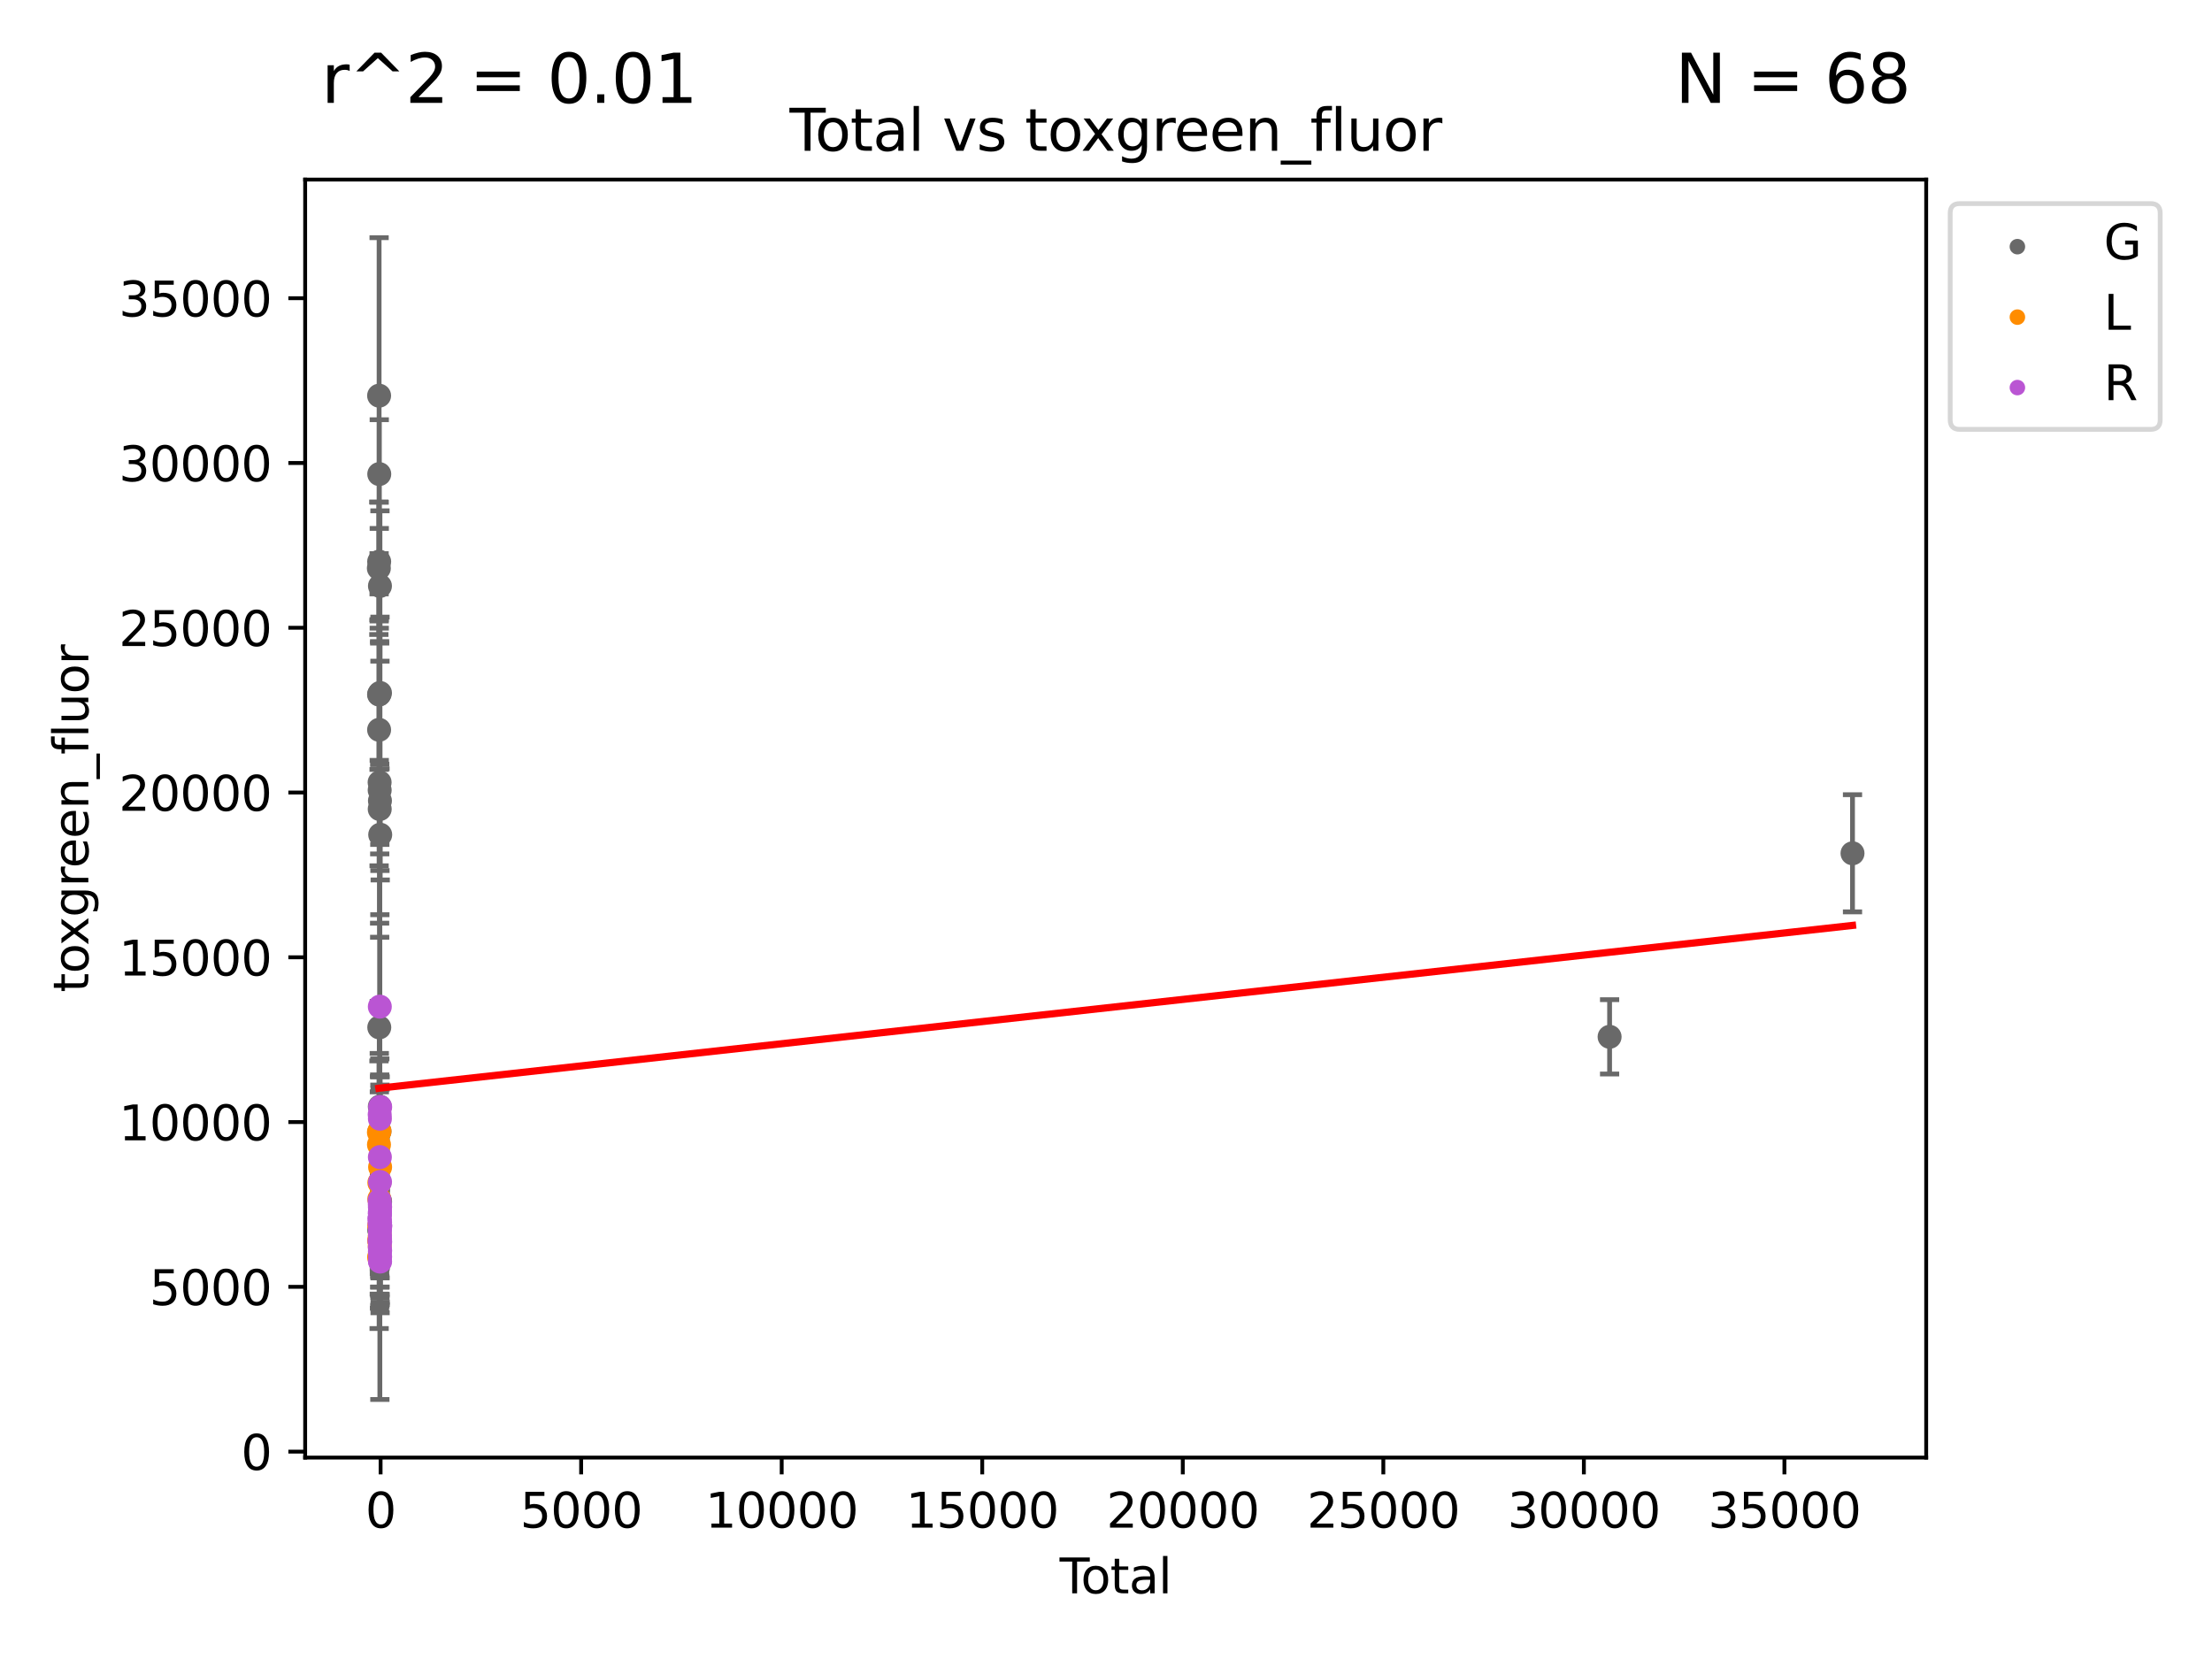 <?xml version="1.0" encoding="utf-8" standalone="no"?>
<!DOCTYPE svg PUBLIC "-//W3C//DTD SVG 1.1//EN"
  "http://www.w3.org/Graphics/SVG/1.1/DTD/svg11.dtd">
<svg xmlns:xlink="http://www.w3.org/1999/xlink" width="460.8pt" height="345.6pt" viewBox="0 0 460.8 345.6" xmlns="http://www.w3.org/2000/svg" version="1.1">
 <defs>
  <style type="text/css">*{stroke-linejoin: round; stroke-linecap: butt}</style>
 </defs>
 <g id="figure_1">
  <g id="patch_1">
   <path d="M 0 345.6 
L 460.8 345.6 
L 460.8 0 
L 0 0 
z
" style="fill: #ffffff"/>
  </g>
  <g id="axes_1">
   <g id="patch_2">
    <path d="M 63.571 303.64 
L 401.26 303.64 
L 401.26 37.411 
L 63.571 37.411 
z
" style="fill: #ffffff"/>
   </g>
   <g id="PathCollection_1">
    <defs>
     <path id="m4640bd2cb4" d="M 0 1.118 
C 0.297 1.118 0.581 1 0.791 0.791 
C 1 0.581 1.118 0.297 1.118 0 
C 1.118 -0.297 1 -0.581 0.791 -0.791 
C 0.581 -1 0.297 -1.118 0 -1.118 
C -0.297 -1.118 -0.581 -1 -0.791 -0.791 
C -1 -0.581 -1.118 -0.297 -1.118 0 
C -1.118 0.297 -1 0.581 -0.791 0.791 
C -0.581 1 -0.297 1.118 0 1.118 
z
" style="stroke: #696969"/>
    </defs>
    <g clip-path="url(#pe50d764c86)">
     <use xlink:href="#m4640bd2cb4" x="78.921" y="118.372" style="fill: #696969; stroke: #696969"/>
     <use xlink:href="#m4640bd2cb4" x="78.967" y="144.683" style="fill: #696969; stroke: #696969"/>
     <use xlink:href="#m4640bd2cb4" x="78.973" y="152.034" style="fill: #696969; stroke: #696969"/>
     <use xlink:href="#m4640bd2cb4" x="78.974" y="82.424" style="fill: #696969; stroke: #696969"/>
     <use xlink:href="#m4640bd2cb4" x="78.988" y="116.998" style="fill: #696969; stroke: #696969"/>
     <use xlink:href="#m4640bd2cb4" x="79.004" y="144.633" style="fill: #696969; stroke: #696969"/>
     <use xlink:href="#m4640bd2cb4" x="79.007" y="98.758" style="fill: #696969; stroke: #696969"/>
     <use xlink:href="#m4640bd2cb4" x="79.01" y="214.027" style="fill: #696969; stroke: #696969"/>
     <use xlink:href="#m4640bd2cb4" x="79.039" y="256.212" style="fill: #696969; stroke: #696969"/>
     <use xlink:href="#m4640bd2cb4" x="79.049" y="256.323" style="fill: #696969; stroke: #696969"/>
     <use xlink:href="#m4640bd2cb4" x="79.054" y="235.699" style="fill: #696969; stroke: #696969"/>
     <use xlink:href="#m4640bd2cb4" x="79.08" y="162.98" style="fill: #696969; stroke: #696969"/>
     <use xlink:href="#m4640bd2cb4" x="79.094" y="164.607" style="fill: #696969; stroke: #696969"/>
     <use xlink:href="#m4640bd2cb4" x="79.103" y="168.543" style="fill: #696969; stroke: #696969"/>
     <use xlink:href="#m4640bd2cb4" x="79.123" y="230.524" style="fill: #696969; stroke: #696969"/>
     <use xlink:href="#m4640bd2cb4" x="79.15" y="166.808" style="fill: #696969; stroke: #696969"/>
     <use xlink:href="#m4640bd2cb4" x="79.152" y="122.07" style="fill: #696969; stroke: #696969"/>
     <use xlink:href="#m4640bd2cb4" x="79.159" y="144.354" style="fill: #696969; stroke: #696969"/>
     <use xlink:href="#m4640bd2cb4" x="79.17" y="250.223" style="fill: #696969; stroke: #696969"/>
     <use xlink:href="#m4640bd2cb4" x="79.176" y="250.45" style="fill: #696969; stroke: #696969"/>
     <use xlink:href="#m4640bd2cb4" x="79.205" y="173.884" style="fill: #696969; stroke: #696969"/>
     <use xlink:href="#m4640bd2cb4" x="335.309" y="215.988" style="fill: #696969; stroke: #696969"/>
     <use xlink:href="#m4640bd2cb4" x="385.911" y="177.758" style="fill: #696969; stroke: #696969"/>
    </g>
   </g>
   <g id="PathCollection_2">
    <defs>
     <path id="m5ee38352f4" d="M 0 1.118 
C 0.297 1.118 0.581 1 0.791 0.791 
C 1 0.581 1.118 0.297 1.118 0 
C 1.118 -0.297 1 -0.581 0.791 -0.791 
C 0.581 -1 0.297 -1.118 0 -1.118 
C -0.297 -1.118 -0.581 -1 -0.791 -0.791 
C -1 -0.581 -1.118 -0.297 -1.118 0 
C -1.118 0.297 -1 0.581 -0.791 0.791 
C -0.581 1 -0.297 1.118 0 1.118 
z
" style="stroke: #ff8c00"/>
    </defs>
    <g clip-path="url(#pe50d764c86)">
     <use xlink:href="#m5ee38352f4" x="78.935" y="235.893" style="fill: #ff8c00; stroke: #ff8c00"/>
     <use xlink:href="#m5ee38352f4" x="78.947" y="238.451" style="fill: #ff8c00; stroke: #ff8c00"/>
     <use xlink:href="#m5ee38352f4" x="78.979" y="261.891" style="fill: #ff8c00; stroke: #ff8c00"/>
     <use xlink:href="#m5ee38352f4" x="79.013" y="258.339" style="fill: #ff8c00; stroke: #ff8c00"/>
     <use xlink:href="#m5ee38352f4" x="79.015" y="255.319" style="fill: #ff8c00; stroke: #ff8c00"/>
     <use xlink:href="#m5ee38352f4" x="79.017" y="249.782" style="fill: #ff8c00; stroke: #ff8c00"/>
     <use xlink:href="#m5ee38352f4" x="79.03" y="246.374" style="fill: #ff8c00; stroke: #ff8c00"/>
     <use xlink:href="#m5ee38352f4" x="79.051" y="258.537" style="fill: #ff8c00; stroke: #ff8c00"/>
     <use xlink:href="#m5ee38352f4" x="79.058" y="235.653" style="fill: #ff8c00; stroke: #ff8c00"/>
     <use xlink:href="#m5ee38352f4" x="79.11" y="259.547" style="fill: #ff8c00; stroke: #ff8c00"/>
     <use xlink:href="#m5ee38352f4" x="79.118" y="257.428" style="fill: #ff8c00; stroke: #ff8c00"/>
     <use xlink:href="#m5ee38352f4" x="79.183" y="243.121" style="fill: #ff8c00; stroke: #ff8c00"/>
    </g>
   </g>
   <g id="PathCollection_3">
    <defs>
     <path id="m6bcb6fea0d" d="M 0 1.118 
C 0.297 1.118 0.581 1 0.791 0.791 
C 1 0.581 1.118 0.297 1.118 0 
C 1.118 -0.297 1 -0.581 0.791 -0.791 
C 0.581 -1 0.297 -1.118 0 -1.118 
C -0.297 -1.118 -0.581 -1 -0.791 -0.791 
C -1 -0.581 -1.118 -0.297 -1.118 0 
C -1.118 0.297 -1 0.581 -0.791 0.791 
C -0.581 1 -0.297 1.118 0 1.118 
z
" style="stroke: #ba55d3"/>
    </defs>
    <g clip-path="url(#pe50d764c86)">
     <use xlink:href="#m6bcb6fea0d" x="79.053" y="258.494" style="fill: #ba55d3; stroke: #ba55d3"/>
     <use xlink:href="#m6bcb6fea0d" x="79.061" y="253.816" style="fill: #ba55d3; stroke: #ba55d3"/>
     <use xlink:href="#m6bcb6fea0d" x="79.061" y="254.815" style="fill: #ba55d3; stroke: #ba55d3"/>
     <use xlink:href="#m6bcb6fea0d" x="79.074" y="250.067" style="fill: #ba55d3; stroke: #ba55d3"/>
     <use xlink:href="#m6bcb6fea0d" x="79.076" y="253.855" style="fill: #ba55d3; stroke: #ba55d3"/>
     <use xlink:href="#m6bcb6fea0d" x="79.097" y="232.173" style="fill: #ba55d3; stroke: #ba55d3"/>
     <use xlink:href="#m6bcb6fea0d" x="79.119" y="259.871" style="fill: #ba55d3; stroke: #ba55d3"/>
     <use xlink:href="#m6bcb6fea0d" x="79.122" y="209.705" style="fill: #ba55d3; stroke: #ba55d3"/>
     <use xlink:href="#m6bcb6fea0d" x="79.122" y="250.888" style="fill: #ba55d3; stroke: #ba55d3"/>
     <use xlink:href="#m6bcb6fea0d" x="79.126" y="252.72" style="fill: #ba55d3; stroke: #ba55d3"/>
     <use xlink:href="#m6bcb6fea0d" x="79.133" y="241.043" style="fill: #ba55d3; stroke: #ba55d3"/>
     <use xlink:href="#m6bcb6fea0d" x="79.137" y="262.636" style="fill: #ba55d3; stroke: #ba55d3"/>
     <use xlink:href="#m6bcb6fea0d" x="79.139" y="251.489" style="fill: #ba55d3; stroke: #ba55d3"/>
     <use xlink:href="#m6bcb6fea0d" x="79.139" y="233.05" style="fill: #ba55d3; stroke: #ba55d3"/>
     <use xlink:href="#m6bcb6fea0d" x="79.14" y="260.721" style="fill: #ba55d3; stroke: #ba55d3"/>
     <use xlink:href="#m6bcb6fea0d" x="79.145" y="256.195" style="fill: #ba55d3; stroke: #ba55d3"/>
     <use xlink:href="#m6bcb6fea0d" x="79.146" y="252.415" style="fill: #ba55d3; stroke: #ba55d3"/>
     <use xlink:href="#m6bcb6fea0d" x="79.147" y="255.983" style="fill: #ba55d3; stroke: #ba55d3"/>
     <use xlink:href="#m6bcb6fea0d" x="79.154" y="252.863" style="fill: #ba55d3; stroke: #ba55d3"/>
     <use xlink:href="#m6bcb6fea0d" x="79.159" y="252.806" style="fill: #ba55d3; stroke: #ba55d3"/>
     <use xlink:href="#m6bcb6fea0d" x="79.161" y="257.365" style="fill: #ba55d3; stroke: #ba55d3"/>
     <use xlink:href="#m6bcb6fea0d" x="79.166" y="254.631" style="fill: #ba55d3; stroke: #ba55d3"/>
     <use xlink:href="#m6bcb6fea0d" x="79.167" y="246.219" style="fill: #ba55d3; stroke: #ba55d3"/>
     <use xlink:href="#m6bcb6fea0d" x="79.168" y="258.119" style="fill: #ba55d3; stroke: #ba55d3"/>
     <use xlink:href="#m6bcb6fea0d" x="79.169" y="254.602" style="fill: #ba55d3; stroke: #ba55d3"/>
     <use xlink:href="#m6bcb6fea0d" x="79.178" y="262.809" style="fill: #ba55d3; stroke: #ba55d3"/>
     <use xlink:href="#m6bcb6fea0d" x="79.185" y="261.799" style="fill: #ba55d3; stroke: #ba55d3"/>
     <use xlink:href="#m6bcb6fea0d" x="79.185" y="251.426" style="fill: #ba55d3; stroke: #ba55d3"/>
     <use xlink:href="#m6bcb6fea0d" x="79.191" y="260.54" style="fill: #ba55d3; stroke: #ba55d3"/>
     <use xlink:href="#m6bcb6fea0d" x="79.196" y="230.605" style="fill: #ba55d3; stroke: #ba55d3"/>
     <use xlink:href="#m6bcb6fea0d" x="79.196" y="258.69" style="fill: #ba55d3; stroke: #ba55d3"/>
     <use xlink:href="#m6bcb6fea0d" x="79.198" y="255.312" style="fill: #ba55d3; stroke: #ba55d3"/>
     <use xlink:href="#m6bcb6fea0d" x="79.211" y="255.424" style="fill: #ba55d3; stroke: #ba55d3"/>
    </g>
   </g>
   <g id="matplotlib.axis_1">
    <g id="xtick_1">
     <g id="line2d_1">
      <defs>
       <path id="m70c65961e4" d="M 0 0 
L 0 3.5 
" style="stroke: #000000; stroke-width: 0.8"/>
      </defs>
      <g>
       <use xlink:href="#m70c65961e4" x="79.285" y="303.64" style="stroke: #000000; stroke-width: 0.8"/>
      </g>
     </g>
     <g id="text_1">
      <!-- 0 -->
      <g transform="translate(76.104 318.238)scale(0.1 -0.1)">
       <defs>
        <path id="DejaVuSans-30" d="M 2034 4250 
Q 1547 4250 1301 3770 
Q 1056 3291 1056 2328 
Q 1056 1369 1301 889 
Q 1547 409 2034 409 
Q 2525 409 2770 889 
Q 3016 1369 3016 2328 
Q 3016 3291 2770 3770 
Q 2525 4250 2034 4250 
z
M 2034 4750 
Q 2819 4750 3233 4129 
Q 3647 3509 3647 2328 
Q 3647 1150 3233 529 
Q 2819 -91 2034 -91 
Q 1250 -91 836 529 
Q 422 1150 422 2328 
Q 422 3509 836 4129 
Q 1250 4750 2034 4750 
z
" transform="scale(0.016)"/>
       </defs>
       <use xlink:href="#DejaVuSans-30"/>
      </g>
     </g>
    </g>
    <g id="xtick_2">
     <g id="line2d_2">
      <g>
       <use xlink:href="#m70c65961e4" x="121.062" y="303.64" style="stroke: #000000; stroke-width: 0.8"/>
      </g>
     </g>
     <g id="text_2">
      <!-- 5000 -->
      <g transform="translate(108.337 318.238)scale(0.1 -0.1)">
       <defs>
        <path id="DejaVuSans-35" d="M 691 4666 
L 3169 4666 
L 3169 4134 
L 1269 4134 
L 1269 2991 
Q 1406 3038 1543 3061 
Q 1681 3084 1819 3084 
Q 2600 3084 3056 2656 
Q 3513 2228 3513 1497 
Q 3513 744 3044 326 
Q 2575 -91 1722 -91 
Q 1428 -91 1123 -41 
Q 819 9 494 109 
L 494 744 
Q 775 591 1075 516 
Q 1375 441 1709 441 
Q 2250 441 2565 725 
Q 2881 1009 2881 1497 
Q 2881 1984 2565 2268 
Q 2250 2553 1709 2553 
Q 1456 2553 1204 2497 
Q 953 2441 691 2322 
L 691 4666 
z
" transform="scale(0.016)"/>
       </defs>
       <use xlink:href="#DejaVuSans-35"/>
       <use xlink:href="#DejaVuSans-30" x="63.623"/>
       <use xlink:href="#DejaVuSans-30" x="127.246"/>
       <use xlink:href="#DejaVuSans-30" x="190.869"/>
      </g>
     </g>
    </g>
    <g id="xtick_3">
     <g id="line2d_3">
      <g>
       <use xlink:href="#m70c65961e4" x="162.84" y="303.64" style="stroke: #000000; stroke-width: 0.8"/>
      </g>
     </g>
     <g id="text_3">
      <!-- 10000 -->
      <g transform="translate(146.933 318.238)scale(0.1 -0.1)">
       <defs>
        <path id="DejaVuSans-31" d="M 794 531 
L 1825 531 
L 1825 4091 
L 703 3866 
L 703 4441 
L 1819 4666 
L 2450 4666 
L 2450 531 
L 3481 531 
L 3481 0 
L 794 0 
L 794 531 
z
" transform="scale(0.016)"/>
       </defs>
       <use xlink:href="#DejaVuSans-31"/>
       <use xlink:href="#DejaVuSans-30" x="63.623"/>
       <use xlink:href="#DejaVuSans-30" x="127.246"/>
       <use xlink:href="#DejaVuSans-30" x="190.869"/>
       <use xlink:href="#DejaVuSans-30" x="254.492"/>
      </g>
     </g>
    </g>
    <g id="xtick_4">
     <g id="line2d_4">
      <g>
       <use xlink:href="#m70c65961e4" x="204.617" y="303.64" style="stroke: #000000; stroke-width: 0.8"/>
      </g>
     </g>
     <g id="text_4">
      <!-- 15000 -->
      <g transform="translate(188.711 318.238)scale(0.1 -0.1)">
       <use xlink:href="#DejaVuSans-31"/>
       <use xlink:href="#DejaVuSans-35" x="63.623"/>
       <use xlink:href="#DejaVuSans-30" x="127.246"/>
       <use xlink:href="#DejaVuSans-30" x="190.869"/>
       <use xlink:href="#DejaVuSans-30" x="254.492"/>
      </g>
     </g>
    </g>
    <g id="xtick_5">
     <g id="line2d_5">
      <g>
       <use xlink:href="#m70c65961e4" x="246.395" y="303.64" style="stroke: #000000; stroke-width: 0.8"/>
      </g>
     </g>
     <g id="text_5">
      <!-- 20000 -->
      <g transform="translate(230.488 318.238)scale(0.1 -0.1)">
       <defs>
        <path id="DejaVuSans-32" d="M 1228 531 
L 3431 531 
L 3431 0 
L 469 0 
L 469 531 
Q 828 903 1448 1529 
Q 2069 2156 2228 2338 
Q 2531 2678 2651 2914 
Q 2772 3150 2772 3378 
Q 2772 3750 2511 3984 
Q 2250 4219 1831 4219 
Q 1534 4219 1204 4116 
Q 875 4013 500 3803 
L 500 4441 
Q 881 4594 1212 4672 
Q 1544 4750 1819 4750 
Q 2544 4750 2975 4387 
Q 3406 4025 3406 3419 
Q 3406 3131 3298 2873 
Q 3191 2616 2906 2266 
Q 2828 2175 2409 1742 
Q 1991 1309 1228 531 
z
" transform="scale(0.016)"/>
       </defs>
       <use xlink:href="#DejaVuSans-32"/>
       <use xlink:href="#DejaVuSans-30" x="63.623"/>
       <use xlink:href="#DejaVuSans-30" x="127.246"/>
       <use xlink:href="#DejaVuSans-30" x="190.869"/>
       <use xlink:href="#DejaVuSans-30" x="254.492"/>
      </g>
     </g>
    </g>
    <g id="xtick_6">
     <g id="line2d_6">
      <g>
       <use xlink:href="#m70c65961e4" x="288.172" y="303.64" style="stroke: #000000; stroke-width: 0.8"/>
      </g>
     </g>
     <g id="text_6">
      <!-- 25000 -->
      <g transform="translate(272.266 318.238)scale(0.1 -0.1)">
       <use xlink:href="#DejaVuSans-32"/>
       <use xlink:href="#DejaVuSans-35" x="63.623"/>
       <use xlink:href="#DejaVuSans-30" x="127.246"/>
       <use xlink:href="#DejaVuSans-30" x="190.869"/>
       <use xlink:href="#DejaVuSans-30" x="254.492"/>
      </g>
     </g>
    </g>
    <g id="xtick_7">
     <g id="line2d_7">
      <g>
       <use xlink:href="#m70c65961e4" x="329.95" y="303.64" style="stroke: #000000; stroke-width: 0.8"/>
      </g>
     </g>
     <g id="text_7">
      <!-- 30000 -->
      <g transform="translate(314.043 318.238)scale(0.1 -0.1)">
       <defs>
        <path id="DejaVuSans-33" d="M 2597 2516 
Q 3050 2419 3304 2112 
Q 3559 1806 3559 1356 
Q 3559 666 3084 287 
Q 2609 -91 1734 -91 
Q 1441 -91 1130 -33 
Q 819 25 488 141 
L 488 750 
Q 750 597 1062 519 
Q 1375 441 1716 441 
Q 2309 441 2620 675 
Q 2931 909 2931 1356 
Q 2931 1769 2642 2001 
Q 2353 2234 1838 2234 
L 1294 2234 
L 1294 2753 
L 1863 2753 
Q 2328 2753 2575 2939 
Q 2822 3125 2822 3475 
Q 2822 3834 2567 4026 
Q 2313 4219 1838 4219 
Q 1578 4219 1281 4162 
Q 984 4106 628 3988 
L 628 4550 
Q 988 4650 1302 4700 
Q 1616 4750 1894 4750 
Q 2613 4750 3031 4423 
Q 3450 4097 3450 3541 
Q 3450 3153 3228 2886 
Q 3006 2619 2597 2516 
z
" transform="scale(0.016)"/>
       </defs>
       <use xlink:href="#DejaVuSans-33"/>
       <use xlink:href="#DejaVuSans-30" x="63.623"/>
       <use xlink:href="#DejaVuSans-30" x="127.246"/>
       <use xlink:href="#DejaVuSans-30" x="190.869"/>
       <use xlink:href="#DejaVuSans-30" x="254.492"/>
      </g>
     </g>
    </g>
    <g id="xtick_8">
     <g id="line2d_8">
      <g>
       <use xlink:href="#m70c65961e4" x="371.727" y="303.64" style="stroke: #000000; stroke-width: 0.8"/>
      </g>
     </g>
     <g id="text_8">
      <!-- 35000 -->
      <g transform="translate(355.821 318.238)scale(0.1 -0.1)">
       <use xlink:href="#DejaVuSans-33"/>
       <use xlink:href="#DejaVuSans-35" x="63.623"/>
       <use xlink:href="#DejaVuSans-30" x="127.246"/>
       <use xlink:href="#DejaVuSans-30" x="190.869"/>
       <use xlink:href="#DejaVuSans-30" x="254.492"/>
      </g>
     </g>
    </g>
    <g id="text_9">
     <!-- Total -->
     <g transform="translate(220.739 331.917)scale(0.1 -0.1)">
      <defs>
       <path id="DejaVuSans-54" d="M -19 4666 
L 3928 4666 
L 3928 4134 
L 2272 4134 
L 2272 0 
L 1638 0 
L 1638 4134 
L -19 4134 
L -19 4666 
z
" transform="scale(0.016)"/>
       <path id="DejaVuSans-6f" d="M 1959 3097 
Q 1497 3097 1228 2736 
Q 959 2375 959 1747 
Q 959 1119 1226 758 
Q 1494 397 1959 397 
Q 2419 397 2687 759 
Q 2956 1122 2956 1747 
Q 2956 2369 2687 2733 
Q 2419 3097 1959 3097 
z
M 1959 3584 
Q 2709 3584 3137 3096 
Q 3566 2609 3566 1747 
Q 3566 888 3137 398 
Q 2709 -91 1959 -91 
Q 1206 -91 779 398 
Q 353 888 353 1747 
Q 353 2609 779 3096 
Q 1206 3584 1959 3584 
z
" transform="scale(0.016)"/>
       <path id="DejaVuSans-74" d="M 1172 4494 
L 1172 3500 
L 2356 3500 
L 2356 3053 
L 1172 3053 
L 1172 1153 
Q 1172 725 1289 603 
Q 1406 481 1766 481 
L 2356 481 
L 2356 0 
L 1766 0 
Q 1100 0 847 248 
Q 594 497 594 1153 
L 594 3053 
L 172 3053 
L 172 3500 
L 594 3500 
L 594 4494 
L 1172 4494 
z
" transform="scale(0.016)"/>
       <path id="DejaVuSans-61" d="M 2194 1759 
Q 1497 1759 1228 1600 
Q 959 1441 959 1056 
Q 959 750 1161 570 
Q 1363 391 1709 391 
Q 2188 391 2477 730 
Q 2766 1069 2766 1631 
L 2766 1759 
L 2194 1759 
z
M 3341 1997 
L 3341 0 
L 2766 0 
L 2766 531 
Q 2569 213 2275 61 
Q 1981 -91 1556 -91 
Q 1019 -91 701 211 
Q 384 513 384 1019 
Q 384 1609 779 1909 
Q 1175 2209 1959 2209 
L 2766 2209 
L 2766 2266 
Q 2766 2663 2505 2880 
Q 2244 3097 1772 3097 
Q 1472 3097 1187 3025 
Q 903 2953 641 2809 
L 641 3341 
Q 956 3463 1253 3523 
Q 1550 3584 1831 3584 
Q 2591 3584 2966 3190 
Q 3341 2797 3341 1997 
z
" transform="scale(0.016)"/>
       <path id="DejaVuSans-6c" d="M 603 4863 
L 1178 4863 
L 1178 0 
L 603 0 
L 603 4863 
z
" transform="scale(0.016)"/>
      </defs>
      <use xlink:href="#DejaVuSans-54"/>
      <use xlink:href="#DejaVuSans-6f" x="44.084"/>
      <use xlink:href="#DejaVuSans-74" x="105.266"/>
      <use xlink:href="#DejaVuSans-61" x="144.475"/>
      <use xlink:href="#DejaVuSans-6c" x="205.754"/>
     </g>
    </g>
   </g>
   <g id="matplotlib.axis_2">
    <g id="ytick_1">
     <g id="line2d_9">
      <defs>
       <path id="m8304327116" d="M 0 0 
L -3.5 0 
" style="stroke: #000000; stroke-width: 0.8"/>
      </defs>
      <g>
       <use xlink:href="#m8304327116" x="63.571" y="302.397" style="stroke: #000000; stroke-width: 0.8"/>
      </g>
     </g>
     <g id="text_10">
      <!-- 0 -->
      <g transform="translate(50.209 306.196)scale(0.1 -0.1)">
       <use xlink:href="#DejaVuSans-30"/>
      </g>
     </g>
    </g>
    <g id="ytick_2">
     <g id="line2d_10">
      <g>
       <use xlink:href="#m8304327116" x="63.571" y="268.072" style="stroke: #000000; stroke-width: 0.8"/>
      </g>
     </g>
     <g id="text_11">
      <!-- 5000 -->
      <g transform="translate(31.121 271.872)scale(0.1 -0.1)">
       <use xlink:href="#DejaVuSans-35"/>
       <use xlink:href="#DejaVuSans-30" x="63.623"/>
       <use xlink:href="#DejaVuSans-30" x="127.246"/>
       <use xlink:href="#DejaVuSans-30" x="190.869"/>
      </g>
     </g>
    </g>
    <g id="ytick_3">
     <g id="line2d_11">
      <g>
       <use xlink:href="#m8304327116" x="63.571" y="233.748" style="stroke: #000000; stroke-width: 0.8"/>
      </g>
     </g>
     <g id="text_12">
      <!-- 10000 -->
      <g transform="translate(24.759 237.547)scale(0.1 -0.1)">
       <use xlink:href="#DejaVuSans-31"/>
       <use xlink:href="#DejaVuSans-30" x="63.623"/>
       <use xlink:href="#DejaVuSans-30" x="127.246"/>
       <use xlink:href="#DejaVuSans-30" x="190.869"/>
       <use xlink:href="#DejaVuSans-30" x="254.492"/>
      </g>
     </g>
    </g>
    <g id="ytick_4">
     <g id="line2d_12">
      <g>
       <use xlink:href="#m8304327116" x="63.571" y="199.423" style="stroke: #000000; stroke-width: 0.8"/>
      </g>
     </g>
     <g id="text_13">
      <!-- 15000 -->
      <g transform="translate(24.759 203.222)scale(0.1 -0.1)">
       <use xlink:href="#DejaVuSans-31"/>
       <use xlink:href="#DejaVuSans-35" x="63.623"/>
       <use xlink:href="#DejaVuSans-30" x="127.246"/>
       <use xlink:href="#DejaVuSans-30" x="190.869"/>
       <use xlink:href="#DejaVuSans-30" x="254.492"/>
      </g>
     </g>
    </g>
    <g id="ytick_5">
     <g id="line2d_13">
      <g>
       <use xlink:href="#m8304327116" x="63.571" y="165.098" style="stroke: #000000; stroke-width: 0.8"/>
      </g>
     </g>
     <g id="text_14">
      <!-- 20000 -->
      <g transform="translate(24.759 168.898)scale(0.1 -0.1)">
       <use xlink:href="#DejaVuSans-32"/>
       <use xlink:href="#DejaVuSans-30" x="63.623"/>
       <use xlink:href="#DejaVuSans-30" x="127.246"/>
       <use xlink:href="#DejaVuSans-30" x="190.869"/>
       <use xlink:href="#DejaVuSans-30" x="254.492"/>
      </g>
     </g>
    </g>
    <g id="ytick_6">
     <g id="line2d_14">
      <g>
       <use xlink:href="#m8304327116" x="63.571" y="130.774" style="stroke: #000000; stroke-width: 0.8"/>
      </g>
     </g>
     <g id="text_15">
      <!-- 25000 -->
      <g transform="translate(24.759 134.573)scale(0.1 -0.1)">
       <use xlink:href="#DejaVuSans-32"/>
       <use xlink:href="#DejaVuSans-35" x="63.623"/>
       <use xlink:href="#DejaVuSans-30" x="127.246"/>
       <use xlink:href="#DejaVuSans-30" x="190.869"/>
       <use xlink:href="#DejaVuSans-30" x="254.492"/>
      </g>
     </g>
    </g>
    <g id="ytick_7">
     <g id="line2d_15">
      <g>
       <use xlink:href="#m8304327116" x="63.571" y="96.449" style="stroke: #000000; stroke-width: 0.8"/>
      </g>
     </g>
     <g id="text_16">
      <!-- 30000 -->
      <g transform="translate(24.759 100.248)scale(0.1 -0.1)">
       <use xlink:href="#DejaVuSans-33"/>
       <use xlink:href="#DejaVuSans-30" x="63.623"/>
       <use xlink:href="#DejaVuSans-30" x="127.246"/>
       <use xlink:href="#DejaVuSans-30" x="190.869"/>
       <use xlink:href="#DejaVuSans-30" x="254.492"/>
      </g>
     </g>
    </g>
    <g id="ytick_8">
     <g id="line2d_16">
      <g>
       <use xlink:href="#m8304327116" x="63.571" y="62.124" style="stroke: #000000; stroke-width: 0.8"/>
      </g>
     </g>
     <g id="text_17">
      <!-- 35000 -->
      <g transform="translate(24.759 65.923)scale(0.1 -0.1)">
       <use xlink:href="#DejaVuSans-33"/>
       <use xlink:href="#DejaVuSans-35" x="63.623"/>
       <use xlink:href="#DejaVuSans-30" x="127.246"/>
       <use xlink:href="#DejaVuSans-30" x="190.869"/>
       <use xlink:href="#DejaVuSans-30" x="254.492"/>
      </g>
     </g>
    </g>
    <g id="text_18">
     <!-- toxgreen_fluor -->
     <g transform="translate(18.401 206.72)rotate(-90)scale(0.1 -0.1)">
      <defs>
       <path id="DejaVuSans-78" d="M 3513 3500 
L 2247 1797 
L 3578 0 
L 2900 0 
L 1881 1375 
L 863 0 
L 184 0 
L 1544 1831 
L 300 3500 
L 978 3500 
L 1906 2253 
L 2834 3500 
L 3513 3500 
z
" transform="scale(0.016)"/>
       <path id="DejaVuSans-67" d="M 2906 1791 
Q 2906 2416 2648 2759 
Q 2391 3103 1925 3103 
Q 1463 3103 1205 2759 
Q 947 2416 947 1791 
Q 947 1169 1205 825 
Q 1463 481 1925 481 
Q 2391 481 2648 825 
Q 2906 1169 2906 1791 
z
M 3481 434 
Q 3481 -459 3084 -895 
Q 2688 -1331 1869 -1331 
Q 1566 -1331 1297 -1286 
Q 1028 -1241 775 -1147 
L 775 -588 
Q 1028 -725 1275 -790 
Q 1522 -856 1778 -856 
Q 2344 -856 2625 -561 
Q 2906 -266 2906 331 
L 2906 616 
Q 2728 306 2450 153 
Q 2172 0 1784 0 
Q 1141 0 747 490 
Q 353 981 353 1791 
Q 353 2603 747 3093 
Q 1141 3584 1784 3584 
Q 2172 3584 2450 3431 
Q 2728 3278 2906 2969 
L 2906 3500 
L 3481 3500 
L 3481 434 
z
" transform="scale(0.016)"/>
       <path id="DejaVuSans-72" d="M 2631 2963 
Q 2534 3019 2420 3045 
Q 2306 3072 2169 3072 
Q 1681 3072 1420 2755 
Q 1159 2438 1159 1844 
L 1159 0 
L 581 0 
L 581 3500 
L 1159 3500 
L 1159 2956 
Q 1341 3275 1631 3429 
Q 1922 3584 2338 3584 
Q 2397 3584 2469 3576 
Q 2541 3569 2628 3553 
L 2631 2963 
z
" transform="scale(0.016)"/>
       <path id="DejaVuSans-65" d="M 3597 1894 
L 3597 1613 
L 953 1613 
Q 991 1019 1311 708 
Q 1631 397 2203 397 
Q 2534 397 2845 478 
Q 3156 559 3463 722 
L 3463 178 
Q 3153 47 2828 -22 
Q 2503 -91 2169 -91 
Q 1331 -91 842 396 
Q 353 884 353 1716 
Q 353 2575 817 3079 
Q 1281 3584 2069 3584 
Q 2775 3584 3186 3129 
Q 3597 2675 3597 1894 
z
M 3022 2063 
Q 3016 2534 2758 2815 
Q 2500 3097 2075 3097 
Q 1594 3097 1305 2825 
Q 1016 2553 972 2059 
L 3022 2063 
z
" transform="scale(0.016)"/>
       <path id="DejaVuSans-6e" d="M 3513 2113 
L 3513 0 
L 2938 0 
L 2938 2094 
Q 2938 2591 2744 2837 
Q 2550 3084 2163 3084 
Q 1697 3084 1428 2787 
Q 1159 2491 1159 1978 
L 1159 0 
L 581 0 
L 581 3500 
L 1159 3500 
L 1159 2956 
Q 1366 3272 1645 3428 
Q 1925 3584 2291 3584 
Q 2894 3584 3203 3211 
Q 3513 2838 3513 2113 
z
" transform="scale(0.016)"/>
       <path id="DejaVuSans-5f" d="M 3263 -1063 
L 3263 -1509 
L -63 -1509 
L -63 -1063 
L 3263 -1063 
z
" transform="scale(0.016)"/>
       <path id="DejaVuSans-66" d="M 2375 4863 
L 2375 4384 
L 1825 4384 
Q 1516 4384 1395 4259 
Q 1275 4134 1275 3809 
L 1275 3500 
L 2222 3500 
L 2222 3053 
L 1275 3053 
L 1275 0 
L 697 0 
L 697 3053 
L 147 3053 
L 147 3500 
L 697 3500 
L 697 3744 
Q 697 4328 969 4595 
Q 1241 4863 1831 4863 
L 2375 4863 
z
" transform="scale(0.016)"/>
       <path id="DejaVuSans-75" d="M 544 1381 
L 544 3500 
L 1119 3500 
L 1119 1403 
Q 1119 906 1312 657 
Q 1506 409 1894 409 
Q 2359 409 2629 706 
Q 2900 1003 2900 1516 
L 2900 3500 
L 3475 3500 
L 3475 0 
L 2900 0 
L 2900 538 
Q 2691 219 2414 64 
Q 2138 -91 1772 -91 
Q 1169 -91 856 284 
Q 544 659 544 1381 
z
M 1991 3584 
L 1991 3584 
z
" transform="scale(0.016)"/>
      </defs>
      <use xlink:href="#DejaVuSans-74"/>
      <use xlink:href="#DejaVuSans-6f" x="39.209"/>
      <use xlink:href="#DejaVuSans-78" x="97.266"/>
      <use xlink:href="#DejaVuSans-67" x="156.445"/>
      <use xlink:href="#DejaVuSans-72" x="219.922"/>
      <use xlink:href="#DejaVuSans-65" x="258.785"/>
      <use xlink:href="#DejaVuSans-65" x="320.309"/>
      <use xlink:href="#DejaVuSans-6e" x="381.832"/>
      <use xlink:href="#DejaVuSans-5f" x="445.211"/>
      <use xlink:href="#DejaVuSans-66" x="495.211"/>
      <use xlink:href="#DejaVuSans-6c" x="530.416"/>
      <use xlink:href="#DejaVuSans-75" x="558.199"/>
      <use xlink:href="#DejaVuSans-6f" x="621.578"/>
      <use xlink:href="#DejaVuSans-72" x="682.76"/>
     </g>
    </g>
   </g>
   <g id="LineCollection_1">
    <path d="M 78.921 132.18 
L 78.921 104.564 
" clip-path="url(#pe50d764c86)" style="fill: none; stroke: #696969"/>
    <path d="M 78.967 160.29 
L 78.967 129.076 
" clip-path="url(#pe50d764c86)" style="fill: none; stroke: #696969"/>
    <path d="M 78.973 180.355 
L 78.973 123.714 
" clip-path="url(#pe50d764c86)" style="fill: none; stroke: #696969"/>
    <path d="M 78.974 115.336 
L 78.974 49.513 
" clip-path="url(#pe50d764c86)" style="fill: none; stroke: #696969"/>
    <path d="M 78.988 129.362 
L 78.988 104.635 
" clip-path="url(#pe50d764c86)" style="fill: none; stroke: #696969"/>
    <path d="M 79.004 158.402 
L 79.004 130.863 
" clip-path="url(#pe50d764c86)" style="fill: none; stroke: #696969"/>
    <path d="M 79.007 110.078 
L 79.007 87.438 
" clip-path="url(#pe50d764c86)" style="fill: none; stroke: #696969"/>
    <path d="M 79.01 219.448 
L 79.01 208.605 
" clip-path="url(#pe50d764c86)" style="fill: none; stroke: #696969"/>
    <path d="M 79.039 263.751 
L 79.039 248.673 
" clip-path="url(#pe50d764c86)" style="fill: none; stroke: #696969"/>
    <path d="M 79.049 257.177 
L 79.049 255.469 
" clip-path="url(#pe50d764c86)" style="fill: none; stroke: #696969"/>
    <path d="M 79.054 240.667 
L 79.054 230.731 
" clip-path="url(#pe50d764c86)" style="fill: none; stroke: #696969"/>
    <path d="M 79.08 192.313 
L 79.08 133.648 
" clip-path="url(#pe50d764c86)" style="fill: none; stroke: #696969"/>
    <path d="M 79.094 195.243 
L 79.094 133.97 
" clip-path="url(#pe50d764c86)" style="fill: none; stroke: #696969"/>
    <path d="M 79.103 177.89 
L 79.103 159.196 
" clip-path="url(#pe50d764c86)" style="fill: none; stroke: #696969"/>
    <path d="M 79.123 240.462 
L 79.123 220.586 
" clip-path="url(#pe50d764c86)" style="fill: none; stroke: #696969"/>
    <path d="M 79.15 181.349 
L 79.15 152.267 
" clip-path="url(#pe50d764c86)" style="fill: none; stroke: #696969"/>
    <path d="M 79.152 137.727 
L 79.152 106.413 
" clip-path="url(#pe50d764c86)" style="fill: none; stroke: #696969"/>
    <path d="M 79.159 160.154 
L 79.159 128.553 
" clip-path="url(#pe50d764c86)" style="fill: none; stroke: #696969"/>
    <path d="M 79.17 255.445 
L 79.17 245 
" clip-path="url(#pe50d764c86)" style="fill: none; stroke: #696969"/>
    <path d="M 79.176 252.724 
L 79.176 248.176 
" clip-path="url(#pe50d764c86)" style="fill: none; stroke: #696969"/>
    <path d="M 79.205 183.314 
L 79.205 164.454 
" clip-path="url(#pe50d764c86)" style="fill: none; stroke: #696969"/>
    <path d="M 335.309 223.73 
L 335.309 208.247 
" clip-path="url(#pe50d764c86)" style="fill: none; stroke: #696969"/>
    <path d="M 385.911 189.962 
L 385.911 165.554 
" clip-path="url(#pe50d764c86)" style="fill: none; stroke: #696969"/>
   </g>
   <g id="line2d_17">
    <defs>
     <path id="mb51863ed9b" d="M 2 0 
L -2 -0 
" style="stroke: #696969"/>
    </defs>
    <g clip-path="url(#pe50d764c86)">
     <use xlink:href="#mb51863ed9b" x="78.921" y="132.18" style="fill: #696969; stroke: #696969"/>
     <use xlink:href="#mb51863ed9b" x="78.967" y="160.29" style="fill: #696969; stroke: #696969"/>
     <use xlink:href="#mb51863ed9b" x="78.973" y="180.355" style="fill: #696969; stroke: #696969"/>
     <use xlink:href="#mb51863ed9b" x="78.974" y="115.336" style="fill: #696969; stroke: #696969"/>
     <use xlink:href="#mb51863ed9b" x="78.988" y="129.362" style="fill: #696969; stroke: #696969"/>
     <use xlink:href="#mb51863ed9b" x="79.004" y="158.402" style="fill: #696969; stroke: #696969"/>
     <use xlink:href="#mb51863ed9b" x="79.007" y="110.078" style="fill: #696969; stroke: #696969"/>
     <use xlink:href="#mb51863ed9b" x="79.01" y="219.448" style="fill: #696969; stroke: #696969"/>
     <use xlink:href="#mb51863ed9b" x="79.039" y="263.751" style="fill: #696969; stroke: #696969"/>
     <use xlink:href="#mb51863ed9b" x="79.049" y="257.177" style="fill: #696969; stroke: #696969"/>
     <use xlink:href="#mb51863ed9b" x="79.054" y="240.667" style="fill: #696969; stroke: #696969"/>
     <use xlink:href="#mb51863ed9b" x="79.08" y="192.313" style="fill: #696969; stroke: #696969"/>
     <use xlink:href="#mb51863ed9b" x="79.094" y="195.243" style="fill: #696969; stroke: #696969"/>
     <use xlink:href="#mb51863ed9b" x="79.103" y="177.89" style="fill: #696969; stroke: #696969"/>
     <use xlink:href="#mb51863ed9b" x="79.123" y="240.462" style="fill: #696969; stroke: #696969"/>
     <use xlink:href="#mb51863ed9b" x="79.15" y="181.349" style="fill: #696969; stroke: #696969"/>
     <use xlink:href="#mb51863ed9b" x="79.152" y="137.727" style="fill: #696969; stroke: #696969"/>
     <use xlink:href="#mb51863ed9b" x="79.159" y="160.154" style="fill: #696969; stroke: #696969"/>
     <use xlink:href="#mb51863ed9b" x="79.17" y="255.445" style="fill: #696969; stroke: #696969"/>
     <use xlink:href="#mb51863ed9b" x="79.176" y="252.724" style="fill: #696969; stroke: #696969"/>
     <use xlink:href="#mb51863ed9b" x="79.205" y="183.314" style="fill: #696969; stroke: #696969"/>
     <use xlink:href="#mb51863ed9b" x="335.309" y="223.73" style="fill: #696969; stroke: #696969"/>
     <use xlink:href="#mb51863ed9b" x="385.911" y="189.962" style="fill: #696969; stroke: #696969"/>
    </g>
   </g>
   <g id="line2d_18">
    <g clip-path="url(#pe50d764c86)">
     <use xlink:href="#mb51863ed9b" x="78.921" y="104.564" style="fill: #696969; stroke: #696969"/>
     <use xlink:href="#mb51863ed9b" x="78.967" y="129.076" style="fill: #696969; stroke: #696969"/>
     <use xlink:href="#mb51863ed9b" x="78.973" y="123.714" style="fill: #696969; stroke: #696969"/>
     <use xlink:href="#mb51863ed9b" x="78.974" y="49.513" style="fill: #696969; stroke: #696969"/>
     <use xlink:href="#mb51863ed9b" x="78.988" y="104.635" style="fill: #696969; stroke: #696969"/>
     <use xlink:href="#mb51863ed9b" x="79.004" y="130.863" style="fill: #696969; stroke: #696969"/>
     <use xlink:href="#mb51863ed9b" x="79.007" y="87.438" style="fill: #696969; stroke: #696969"/>
     <use xlink:href="#mb51863ed9b" x="79.01" y="208.605" style="fill: #696969; stroke: #696969"/>
     <use xlink:href="#mb51863ed9b" x="79.039" y="248.673" style="fill: #696969; stroke: #696969"/>
     <use xlink:href="#mb51863ed9b" x="79.049" y="255.469" style="fill: #696969; stroke: #696969"/>
     <use xlink:href="#mb51863ed9b" x="79.054" y="230.731" style="fill: #696969; stroke: #696969"/>
     <use xlink:href="#mb51863ed9b" x="79.08" y="133.648" style="fill: #696969; stroke: #696969"/>
     <use xlink:href="#mb51863ed9b" x="79.094" y="133.97" style="fill: #696969; stroke: #696969"/>
     <use xlink:href="#mb51863ed9b" x="79.103" y="159.196" style="fill: #696969; stroke: #696969"/>
     <use xlink:href="#mb51863ed9b" x="79.123" y="220.586" style="fill: #696969; stroke: #696969"/>
     <use xlink:href="#mb51863ed9b" x="79.15" y="152.267" style="fill: #696969; stroke: #696969"/>
     <use xlink:href="#mb51863ed9b" x="79.152" y="106.413" style="fill: #696969; stroke: #696969"/>
     <use xlink:href="#mb51863ed9b" x="79.159" y="128.553" style="fill: #696969; stroke: #696969"/>
     <use xlink:href="#mb51863ed9b" x="79.17" y="245" style="fill: #696969; stroke: #696969"/>
     <use xlink:href="#mb51863ed9b" x="79.176" y="248.176" style="fill: #696969; stroke: #696969"/>
     <use xlink:href="#mb51863ed9b" x="79.205" y="164.454" style="fill: #696969; stroke: #696969"/>
     <use xlink:href="#mb51863ed9b" x="335.309" y="208.247" style="fill: #696969; stroke: #696969"/>
     <use xlink:href="#mb51863ed9b" x="385.911" y="165.554" style="fill: #696969; stroke: #696969"/>
    </g>
   </g>
   <g id="LineCollection_2">
    <path d="M 78.935 241.271 
L 78.935 230.515 
" clip-path="url(#pe50d764c86)" style="fill: none; stroke: #696969"/>
    <path d="M 78.947 255.899 
L 78.947 221.003 
" clip-path="url(#pe50d764c86)" style="fill: none; stroke: #696969"/>
    <path d="M 78.979 276.755 
L 78.979 247.027 
" clip-path="url(#pe50d764c86)" style="fill: none; stroke: #696969"/>
    <path d="M 79.013 269.577 
L 79.013 247.101 
" clip-path="url(#pe50d764c86)" style="fill: none; stroke: #696969"/>
    <path d="M 79.015 264.308 
L 79.015 246.33 
" clip-path="url(#pe50d764c86)" style="fill: none; stroke: #696969"/>
    <path d="M 79.017 263.019 
L 79.017 236.545 
" clip-path="url(#pe50d764c86)" style="fill: none; stroke: #696969"/>
    <path d="M 79.03 265.297 
L 79.03 227.452 
" clip-path="url(#pe50d764c86)" style="fill: none; stroke: #696969"/>
    <path d="M 79.051 264.38 
L 79.051 252.693 
" clip-path="url(#pe50d764c86)" style="fill: none; stroke: #696969"/>
    <path d="M 79.058 247.011 
L 79.058 224.294 
" clip-path="url(#pe50d764c86)" style="fill: none; stroke: #696969"/>
    <path d="M 79.11 268.128 
L 79.11 250.966 
" clip-path="url(#pe50d764c86)" style="fill: none; stroke: #696969"/>
    <path d="M 79.118 264.345 
L 79.118 250.512 
" clip-path="url(#pe50d764c86)" style="fill: none; stroke: #696969"/>
    <path d="M 79.183 259.35 
L 79.183 226.892 
" clip-path="url(#pe50d764c86)" style="fill: none; stroke: #696969"/>
   </g>
   <g id="line2d_19">
    <g clip-path="url(#pe50d764c86)">
     <use xlink:href="#mb51863ed9b" x="78.935" y="241.271" style="fill: #696969; stroke: #696969"/>
     <use xlink:href="#mb51863ed9b" x="78.947" y="255.899" style="fill: #696969; stroke: #696969"/>
     <use xlink:href="#mb51863ed9b" x="78.979" y="276.755" style="fill: #696969; stroke: #696969"/>
     <use xlink:href="#mb51863ed9b" x="79.013" y="269.577" style="fill: #696969; stroke: #696969"/>
     <use xlink:href="#mb51863ed9b" x="79.015" y="264.308" style="fill: #696969; stroke: #696969"/>
     <use xlink:href="#mb51863ed9b" x="79.017" y="263.019" style="fill: #696969; stroke: #696969"/>
     <use xlink:href="#mb51863ed9b" x="79.03" y="265.297" style="fill: #696969; stroke: #696969"/>
     <use xlink:href="#mb51863ed9b" x="79.051" y="264.38" style="fill: #696969; stroke: #696969"/>
     <use xlink:href="#mb51863ed9b" x="79.058" y="247.011" style="fill: #696969; stroke: #696969"/>
     <use xlink:href="#mb51863ed9b" x="79.11" y="268.128" style="fill: #696969; stroke: #696969"/>
     <use xlink:href="#mb51863ed9b" x="79.118" y="264.345" style="fill: #696969; stroke: #696969"/>
     <use xlink:href="#mb51863ed9b" x="79.183" y="259.35" style="fill: #696969; stroke: #696969"/>
    </g>
   </g>
   <g id="line2d_20">
    <g clip-path="url(#pe50d764c86)">
     <use xlink:href="#mb51863ed9b" x="78.935" y="230.515" style="fill: #696969; stroke: #696969"/>
     <use xlink:href="#mb51863ed9b" x="78.947" y="221.003" style="fill: #696969; stroke: #696969"/>
     <use xlink:href="#mb51863ed9b" x="78.979" y="247.027" style="fill: #696969; stroke: #696969"/>
     <use xlink:href="#mb51863ed9b" x="79.013" y="247.101" style="fill: #696969; stroke: #696969"/>
     <use xlink:href="#mb51863ed9b" x="79.015" y="246.33" style="fill: #696969; stroke: #696969"/>
     <use xlink:href="#mb51863ed9b" x="79.017" y="236.545" style="fill: #696969; stroke: #696969"/>
     <use xlink:href="#mb51863ed9b" x="79.03" y="227.452" style="fill: #696969; stroke: #696969"/>
     <use xlink:href="#mb51863ed9b" x="79.051" y="252.693" style="fill: #696969; stroke: #696969"/>
     <use xlink:href="#mb51863ed9b" x="79.058" y="224.294" style="fill: #696969; stroke: #696969"/>
     <use xlink:href="#mb51863ed9b" x="79.11" y="250.966" style="fill: #696969; stroke: #696969"/>
     <use xlink:href="#mb51863ed9b" x="79.118" y="250.512" style="fill: #696969; stroke: #696969"/>
     <use xlink:href="#mb51863ed9b" x="79.183" y="226.892" style="fill: #696969; stroke: #696969"/>
    </g>
   </g>
   <g id="LineCollection_3">
    <path d="M 79.053 272.532 
L 79.053 244.457 
" clip-path="url(#pe50d764c86)" style="fill: none; stroke: #696969"/>
    <path d="M 79.061 264.916 
L 79.061 242.717 
" clip-path="url(#pe50d764c86)" style="fill: none; stroke: #696969"/>
    <path d="M 79.061 263.663 
L 79.061 245.968 
" clip-path="url(#pe50d764c86)" style="fill: none; stroke: #696969"/>
    <path d="M 79.074 255.75 
L 79.074 244.383 
" clip-path="url(#pe50d764c86)" style="fill: none; stroke: #696969"/>
    <path d="M 79.076 263.293 
L 79.076 244.416 
" clip-path="url(#pe50d764c86)" style="fill: none; stroke: #696969"/>
    <path d="M 79.097 240.427 
L 79.097 223.92 
" clip-path="url(#pe50d764c86)" style="fill: none; stroke: #696969"/>
    <path d="M 79.119 265.913 
L 79.119 253.83 
" clip-path="url(#pe50d764c86)" style="fill: none; stroke: #696969"/>
    <path d="M 79.122 243.485 
L 79.122 175.924 
" clip-path="url(#pe50d764c86)" style="fill: none; stroke: #696969"/>
    <path d="M 79.122 258.505 
L 79.122 243.271 
" clip-path="url(#pe50d764c86)" style="fill: none; stroke: #696969"/>
    <path d="M 79.126 260.482 
L 79.126 244.959 
" clip-path="url(#pe50d764c86)" style="fill: none; stroke: #696969"/>
    <path d="M 79.133 291.539 
L 79.133 190.548 
" clip-path="url(#pe50d764c86)" style="fill: none; stroke: #696969"/>
    <path d="M 79.137 272.035 
L 79.137 253.237 
" clip-path="url(#pe50d764c86)" style="fill: none; stroke: #696969"/>
    <path d="M 79.139 260.116 
L 79.139 242.863 
" clip-path="url(#pe50d764c86)" style="fill: none; stroke: #696969"/>
    <path d="M 79.139 240.068 
L 79.139 226.032 
" clip-path="url(#pe50d764c86)" style="fill: none; stroke: #696969"/>
    <path d="M 79.14 269.846 
L 79.14 251.596 
" clip-path="url(#pe50d764c86)" style="fill: none; stroke: #696969"/>
    <path d="M 79.145 270.291 
L 79.145 242.099 
" clip-path="url(#pe50d764c86)" style="fill: none; stroke: #696969"/>
    <path d="M 79.146 256.651 
L 79.146 248.178 
" clip-path="url(#pe50d764c86)" style="fill: none; stroke: #696969"/>
    <path d="M 79.147 260.41 
L 79.147 251.556 
" clip-path="url(#pe50d764c86)" style="fill: none; stroke: #696969"/>
    <path d="M 79.154 257.297 
L 79.154 248.428 
" clip-path="url(#pe50d764c86)" style="fill: none; stroke: #696969"/>
    <path d="M 79.159 259.725 
L 79.159 245.886 
" clip-path="url(#pe50d764c86)" style="fill: none; stroke: #696969"/>
    <path d="M 79.161 268.108 
L 79.161 246.622 
" clip-path="url(#pe50d764c86)" style="fill: none; stroke: #696969"/>
    <path d="M 79.166 255.273 
L 79.166 253.989 
" clip-path="url(#pe50d764c86)" style="fill: none; stroke: #696969"/>
    <path d="M 79.167 253.789 
L 79.167 238.649 
" clip-path="url(#pe50d764c86)" style="fill: none; stroke: #696969"/>
    <path d="M 79.168 266.21 
L 79.168 250.029 
" clip-path="url(#pe50d764c86)" style="fill: none; stroke: #696969"/>
    <path d="M 79.169 269.62 
L 79.169 239.584 
" clip-path="url(#pe50d764c86)" style="fill: none; stroke: #696969"/>
    <path d="M 79.178 273.479 
L 79.178 252.138 
" clip-path="url(#pe50d764c86)" style="fill: none; stroke: #696969"/>
    <path d="M 79.185 271.728 
L 79.185 251.869 
" clip-path="url(#pe50d764c86)" style="fill: none; stroke: #696969"/>
    <path d="M 79.185 264.129 
L 79.185 238.722 
" clip-path="url(#pe50d764c86)" style="fill: none; stroke: #696969"/>
    <path d="M 79.191 263.271 
L 79.191 257.809 
" clip-path="url(#pe50d764c86)" style="fill: none; stroke: #696969"/>
    <path d="M 79.196 236.901 
L 79.196 224.309 
" clip-path="url(#pe50d764c86)" style="fill: none; stroke: #696969"/>
    <path d="M 79.196 271.282 
L 79.196 246.098 
" clip-path="url(#pe50d764c86)" style="fill: none; stroke: #696969"/>
    <path d="M 79.198 258.222 
L 79.198 252.401 
" clip-path="url(#pe50d764c86)" style="fill: none; stroke: #696969"/>
    <path d="M 79.211 263.09 
L 79.211 247.757 
" clip-path="url(#pe50d764c86)" style="fill: none; stroke: #696969"/>
   </g>
   <g id="line2d_21">
    <g clip-path="url(#pe50d764c86)">
     <use xlink:href="#mb51863ed9b" x="79.053" y="272.532" style="fill: #696969; stroke: #696969"/>
     <use xlink:href="#mb51863ed9b" x="79.061" y="264.916" style="fill: #696969; stroke: #696969"/>
     <use xlink:href="#mb51863ed9b" x="79.061" y="263.663" style="fill: #696969; stroke: #696969"/>
     <use xlink:href="#mb51863ed9b" x="79.074" y="255.75" style="fill: #696969; stroke: #696969"/>
     <use xlink:href="#mb51863ed9b" x="79.076" y="263.293" style="fill: #696969; stroke: #696969"/>
     <use xlink:href="#mb51863ed9b" x="79.097" y="240.427" style="fill: #696969; stroke: #696969"/>
     <use xlink:href="#mb51863ed9b" x="79.119" y="265.913" style="fill: #696969; stroke: #696969"/>
     <use xlink:href="#mb51863ed9b" x="79.122" y="243.485" style="fill: #696969; stroke: #696969"/>
     <use xlink:href="#mb51863ed9b" x="79.122" y="258.505" style="fill: #696969; stroke: #696969"/>
     <use xlink:href="#mb51863ed9b" x="79.126" y="260.482" style="fill: #696969; stroke: #696969"/>
     <use xlink:href="#mb51863ed9b" x="79.133" y="291.539" style="fill: #696969; stroke: #696969"/>
     <use xlink:href="#mb51863ed9b" x="79.137" y="272.035" style="fill: #696969; stroke: #696969"/>
     <use xlink:href="#mb51863ed9b" x="79.139" y="260.116" style="fill: #696969; stroke: #696969"/>
     <use xlink:href="#mb51863ed9b" x="79.139" y="240.068" style="fill: #696969; stroke: #696969"/>
     <use xlink:href="#mb51863ed9b" x="79.14" y="269.846" style="fill: #696969; stroke: #696969"/>
     <use xlink:href="#mb51863ed9b" x="79.145" y="270.291" style="fill: #696969; stroke: #696969"/>
     <use xlink:href="#mb51863ed9b" x="79.146" y="256.651" style="fill: #696969; stroke: #696969"/>
     <use xlink:href="#mb51863ed9b" x="79.147" y="260.41" style="fill: #696969; stroke: #696969"/>
     <use xlink:href="#mb51863ed9b" x="79.154" y="257.297" style="fill: #696969; stroke: #696969"/>
     <use xlink:href="#mb51863ed9b" x="79.159" y="259.725" style="fill: #696969; stroke: #696969"/>
     <use xlink:href="#mb51863ed9b" x="79.161" y="268.108" style="fill: #696969; stroke: #696969"/>
     <use xlink:href="#mb51863ed9b" x="79.166" y="255.273" style="fill: #696969; stroke: #696969"/>
     <use xlink:href="#mb51863ed9b" x="79.167" y="253.789" style="fill: #696969; stroke: #696969"/>
     <use xlink:href="#mb51863ed9b" x="79.168" y="266.21" style="fill: #696969; stroke: #696969"/>
     <use xlink:href="#mb51863ed9b" x="79.169" y="269.62" style="fill: #696969; stroke: #696969"/>
     <use xlink:href="#mb51863ed9b" x="79.178" y="273.479" style="fill: #696969; stroke: #696969"/>
     <use xlink:href="#mb51863ed9b" x="79.185" y="271.728" style="fill: #696969; stroke: #696969"/>
     <use xlink:href="#mb51863ed9b" x="79.185" y="264.129" style="fill: #696969; stroke: #696969"/>
     <use xlink:href="#mb51863ed9b" x="79.191" y="263.271" style="fill: #696969; stroke: #696969"/>
     <use xlink:href="#mb51863ed9b" x="79.196" y="236.901" style="fill: #696969; stroke: #696969"/>
     <use xlink:href="#mb51863ed9b" x="79.196" y="271.282" style="fill: #696969; stroke: #696969"/>
     <use xlink:href="#mb51863ed9b" x="79.198" y="258.222" style="fill: #696969; stroke: #696969"/>
     <use xlink:href="#mb51863ed9b" x="79.211" y="263.09" style="fill: #696969; stroke: #696969"/>
    </g>
   </g>
   <g id="line2d_22">
    <g clip-path="url(#pe50d764c86)">
     <use xlink:href="#mb51863ed9b" x="79.053" y="244.457" style="fill: #696969; stroke: #696969"/>
     <use xlink:href="#mb51863ed9b" x="79.061" y="242.717" style="fill: #696969; stroke: #696969"/>
     <use xlink:href="#mb51863ed9b" x="79.061" y="245.968" style="fill: #696969; stroke: #696969"/>
     <use xlink:href="#mb51863ed9b" x="79.074" y="244.383" style="fill: #696969; stroke: #696969"/>
     <use xlink:href="#mb51863ed9b" x="79.076" y="244.416" style="fill: #696969; stroke: #696969"/>
     <use xlink:href="#mb51863ed9b" x="79.097" y="223.92" style="fill: #696969; stroke: #696969"/>
     <use xlink:href="#mb51863ed9b" x="79.119" y="253.83" style="fill: #696969; stroke: #696969"/>
     <use xlink:href="#mb51863ed9b" x="79.122" y="175.924" style="fill: #696969; stroke: #696969"/>
     <use xlink:href="#mb51863ed9b" x="79.122" y="243.271" style="fill: #696969; stroke: #696969"/>
     <use xlink:href="#mb51863ed9b" x="79.126" y="244.959" style="fill: #696969; stroke: #696969"/>
     <use xlink:href="#mb51863ed9b" x="79.133" y="190.548" style="fill: #696969; stroke: #696969"/>
     <use xlink:href="#mb51863ed9b" x="79.137" y="253.237" style="fill: #696969; stroke: #696969"/>
     <use xlink:href="#mb51863ed9b" x="79.139" y="242.863" style="fill: #696969; stroke: #696969"/>
     <use xlink:href="#mb51863ed9b" x="79.139" y="226.032" style="fill: #696969; stroke: #696969"/>
     <use xlink:href="#mb51863ed9b" x="79.14" y="251.596" style="fill: #696969; stroke: #696969"/>
     <use xlink:href="#mb51863ed9b" x="79.145" y="242.099" style="fill: #696969; stroke: #696969"/>
     <use xlink:href="#mb51863ed9b" x="79.146" y="248.178" style="fill: #696969; stroke: #696969"/>
     <use xlink:href="#mb51863ed9b" x="79.147" y="251.556" style="fill: #696969; stroke: #696969"/>
     <use xlink:href="#mb51863ed9b" x="79.154" y="248.428" style="fill: #696969; stroke: #696969"/>
     <use xlink:href="#mb51863ed9b" x="79.159" y="245.886" style="fill: #696969; stroke: #696969"/>
     <use xlink:href="#mb51863ed9b" x="79.161" y="246.622" style="fill: #696969; stroke: #696969"/>
     <use xlink:href="#mb51863ed9b" x="79.166" y="253.989" style="fill: #696969; stroke: #696969"/>
     <use xlink:href="#mb51863ed9b" x="79.167" y="238.649" style="fill: #696969; stroke: #696969"/>
     <use xlink:href="#mb51863ed9b" x="79.168" y="250.029" style="fill: #696969; stroke: #696969"/>
     <use xlink:href="#mb51863ed9b" x="79.169" y="239.584" style="fill: #696969; stroke: #696969"/>
     <use xlink:href="#mb51863ed9b" x="79.178" y="252.138" style="fill: #696969; stroke: #696969"/>
     <use xlink:href="#mb51863ed9b" x="79.185" y="251.869" style="fill: #696969; stroke: #696969"/>
     <use xlink:href="#mb51863ed9b" x="79.185" y="238.722" style="fill: #696969; stroke: #696969"/>
     <use xlink:href="#mb51863ed9b" x="79.191" y="257.809" style="fill: #696969; stroke: #696969"/>
     <use xlink:href="#mb51863ed9b" x="79.196" y="224.309" style="fill: #696969; stroke: #696969"/>
     <use xlink:href="#mb51863ed9b" x="79.196" y="246.098" style="fill: #696969; stroke: #696969"/>
     <use xlink:href="#mb51863ed9b" x="79.198" y="252.401" style="fill: #696969; stroke: #696969"/>
     <use xlink:href="#mb51863ed9b" x="79.211" y="247.757" style="fill: #696969; stroke: #696969"/>
    </g>
   </g>
   <g id="line2d_23">
    <path d="M 78.921 226.697 
L 78.935 226.695 
L 78.947 226.694 
L 78.967 226.692 
L 78.973 226.691 
L 78.974 226.691 
L 78.979 226.69 
L 78.988 226.689 
L 79.004 226.688 
L 79.007 226.687 
L 79.01 226.687 
L 79.013 226.687 
L 79.015 226.686 
L 79.017 226.686 
L 79.03 226.685 
L 79.039 226.684 
L 79.049 226.683 
L 79.051 226.682 
L 79.053 226.682 
L 79.054 226.682 
L 79.058 226.682 
L 79.061 226.681 
L 79.061 226.681 
L 79.074 226.68 
L 79.076 226.68 
L 79.08 226.679 
L 79.094 226.678 
L 79.097 226.677 
L 79.103 226.677 
L 79.11 226.676 
L 79.118 226.675 
L 79.119 226.675 
L 79.122 226.675 
L 79.122 226.675 
L 79.123 226.674 
L 79.126 226.674 
L 79.133 226.673 
L 79.137 226.673 
L 79.139 226.673 
L 79.139 226.673 
L 79.14 226.673 
L 79.145 226.672 
L 79.146 226.672 
L 79.147 226.672 
L 79.15 226.671 
L 79.152 226.671 
L 79.154 226.671 
L 79.159 226.67 
L 79.159 226.67 
L 79.161 226.67 
L 79.166 226.67 
L 79.167 226.67 
L 79.168 226.669 
L 79.169 226.669 
L 79.17 226.669 
L 79.176 226.669 
L 79.178 226.668 
L 79.183 226.668 
L 79.185 226.668 
L 79.185 226.668 
L 79.191 226.667 
L 79.196 226.666 
L 79.196 226.666 
L 79.198 226.666 
L 79.205 226.665 
L 79.211 226.665 
L 335.309 198.371 
L 385.911 192.78 
" clip-path="url(#pe50d764c86)" style="fill: none; stroke: #ff0000; stroke-width: 1.5; stroke-linecap: square"/>
   </g>
   <g id="line2d_24">
    <defs>
     <path id="m9c06fe3a25" d="M 0 2 
C 0.53 2 1.039 1.789 1.414 1.414 
C 1.789 1.039 2 0.53 2 0 
C 2 -0.53 1.789 -1.039 1.414 -1.414 
C 1.039 -1.789 0.53 -2 0 -2 
C -0.53 -2 -1.039 -1.789 -1.414 -1.414 
C -1.789 -1.039 -2 -0.53 -2 0 
C -2 0.53 -1.789 1.039 -1.414 1.414 
C -1.039 1.789 -0.53 2 0 2 
z
" style="stroke: #696969"/>
    </defs>
    <g clip-path="url(#pe50d764c86)">
     <use xlink:href="#m9c06fe3a25" x="78.921" y="118.372" style="fill: #696969; stroke: #696969"/>
     <use xlink:href="#m9c06fe3a25" x="78.967" y="144.683" style="fill: #696969; stroke: #696969"/>
     <use xlink:href="#m9c06fe3a25" x="78.973" y="152.034" style="fill: #696969; stroke: #696969"/>
     <use xlink:href="#m9c06fe3a25" x="78.974" y="82.424" style="fill: #696969; stroke: #696969"/>
     <use xlink:href="#m9c06fe3a25" x="78.988" y="116.998" style="fill: #696969; stroke: #696969"/>
     <use xlink:href="#m9c06fe3a25" x="79.004" y="144.633" style="fill: #696969; stroke: #696969"/>
     <use xlink:href="#m9c06fe3a25" x="79.007" y="98.758" style="fill: #696969; stroke: #696969"/>
     <use xlink:href="#m9c06fe3a25" x="79.01" y="214.027" style="fill: #696969; stroke: #696969"/>
     <use xlink:href="#m9c06fe3a25" x="79.039" y="256.212" style="fill: #696969; stroke: #696969"/>
     <use xlink:href="#m9c06fe3a25" x="79.049" y="256.323" style="fill: #696969; stroke: #696969"/>
     <use xlink:href="#m9c06fe3a25" x="79.054" y="235.699" style="fill: #696969; stroke: #696969"/>
     <use xlink:href="#m9c06fe3a25" x="79.08" y="162.98" style="fill: #696969; stroke: #696969"/>
     <use xlink:href="#m9c06fe3a25" x="79.094" y="164.607" style="fill: #696969; stroke: #696969"/>
     <use xlink:href="#m9c06fe3a25" x="79.103" y="168.543" style="fill: #696969; stroke: #696969"/>
     <use xlink:href="#m9c06fe3a25" x="79.123" y="230.524" style="fill: #696969; stroke: #696969"/>
     <use xlink:href="#m9c06fe3a25" x="79.15" y="166.808" style="fill: #696969; stroke: #696969"/>
     <use xlink:href="#m9c06fe3a25" x="79.152" y="122.07" style="fill: #696969; stroke: #696969"/>
     <use xlink:href="#m9c06fe3a25" x="79.159" y="144.354" style="fill: #696969; stroke: #696969"/>
     <use xlink:href="#m9c06fe3a25" x="79.17" y="250.223" style="fill: #696969; stroke: #696969"/>
     <use xlink:href="#m9c06fe3a25" x="79.176" y="250.45" style="fill: #696969; stroke: #696969"/>
     <use xlink:href="#m9c06fe3a25" x="79.205" y="173.884" style="fill: #696969; stroke: #696969"/>
     <use xlink:href="#m9c06fe3a25" x="335.309" y="215.988" style="fill: #696969; stroke: #696969"/>
     <use xlink:href="#m9c06fe3a25" x="385.911" y="177.758" style="fill: #696969; stroke: #696969"/>
    </g>
   </g>
   <g id="line2d_25">
    <defs>
     <path id="m768420c048" d="M 0 2 
C 0.53 2 1.039 1.789 1.414 1.414 
C 1.789 1.039 2 0.53 2 0 
C 2 -0.53 1.789 -1.039 1.414 -1.414 
C 1.039 -1.789 0.53 -2 0 -2 
C -0.53 -2 -1.039 -1.789 -1.414 -1.414 
C -1.789 -1.039 -2 -0.53 -2 0 
C -2 0.53 -1.789 1.039 -1.414 1.414 
C -1.039 1.789 -0.53 2 0 2 
z
" style="stroke: #ff8c00"/>
    </defs>
    <g clip-path="url(#pe50d764c86)">
     <use xlink:href="#m768420c048" x="78.935" y="235.893" style="fill: #ff8c00; stroke: #ff8c00"/>
     <use xlink:href="#m768420c048" x="78.947" y="238.451" style="fill: #ff8c00; stroke: #ff8c00"/>
     <use xlink:href="#m768420c048" x="78.979" y="261.891" style="fill: #ff8c00; stroke: #ff8c00"/>
     <use xlink:href="#m768420c048" x="79.013" y="258.339" style="fill: #ff8c00; stroke: #ff8c00"/>
     <use xlink:href="#m768420c048" x="79.015" y="255.319" style="fill: #ff8c00; stroke: #ff8c00"/>
     <use xlink:href="#m768420c048" x="79.017" y="249.782" style="fill: #ff8c00; stroke: #ff8c00"/>
     <use xlink:href="#m768420c048" x="79.03" y="246.374" style="fill: #ff8c00; stroke: #ff8c00"/>
     <use xlink:href="#m768420c048" x="79.051" y="258.537" style="fill: #ff8c00; stroke: #ff8c00"/>
     <use xlink:href="#m768420c048" x="79.058" y="235.653" style="fill: #ff8c00; stroke: #ff8c00"/>
     <use xlink:href="#m768420c048" x="79.11" y="259.547" style="fill: #ff8c00; stroke: #ff8c00"/>
     <use xlink:href="#m768420c048" x="79.118" y="257.428" style="fill: #ff8c00; stroke: #ff8c00"/>
     <use xlink:href="#m768420c048" x="79.183" y="243.121" style="fill: #ff8c00; stroke: #ff8c00"/>
    </g>
   </g>
   <g id="line2d_26">
    <defs>
     <path id="m0c0965d5dc" d="M 0 2 
C 0.53 2 1.039 1.789 1.414 1.414 
C 1.789 1.039 2 0.53 2 0 
C 2 -0.53 1.789 -1.039 1.414 -1.414 
C 1.039 -1.789 0.53 -2 0 -2 
C -0.53 -2 -1.039 -1.789 -1.414 -1.414 
C -1.789 -1.039 -2 -0.53 -2 0 
C -2 0.53 -1.789 1.039 -1.414 1.414 
C -1.039 1.789 -0.53 2 0 2 
z
" style="stroke: #ba55d3"/>
    </defs>
    <g clip-path="url(#pe50d764c86)">
     <use xlink:href="#m0c0965d5dc" x="79.053" y="258.494" style="fill: #ba55d3; stroke: #ba55d3"/>
     <use xlink:href="#m0c0965d5dc" x="79.061" y="253.816" style="fill: #ba55d3; stroke: #ba55d3"/>
     <use xlink:href="#m0c0965d5dc" x="79.061" y="254.815" style="fill: #ba55d3; stroke: #ba55d3"/>
     <use xlink:href="#m0c0965d5dc" x="79.074" y="250.067" style="fill: #ba55d3; stroke: #ba55d3"/>
     <use xlink:href="#m0c0965d5dc" x="79.076" y="253.855" style="fill: #ba55d3; stroke: #ba55d3"/>
     <use xlink:href="#m0c0965d5dc" x="79.097" y="232.173" style="fill: #ba55d3; stroke: #ba55d3"/>
     <use xlink:href="#m0c0965d5dc" x="79.119" y="259.871" style="fill: #ba55d3; stroke: #ba55d3"/>
     <use xlink:href="#m0c0965d5dc" x="79.122" y="209.705" style="fill: #ba55d3; stroke: #ba55d3"/>
     <use xlink:href="#m0c0965d5dc" x="79.122" y="250.888" style="fill: #ba55d3; stroke: #ba55d3"/>
     <use xlink:href="#m0c0965d5dc" x="79.126" y="252.72" style="fill: #ba55d3; stroke: #ba55d3"/>
     <use xlink:href="#m0c0965d5dc" x="79.133" y="241.043" style="fill: #ba55d3; stroke: #ba55d3"/>
     <use xlink:href="#m0c0965d5dc" x="79.137" y="262.636" style="fill: #ba55d3; stroke: #ba55d3"/>
     <use xlink:href="#m0c0965d5dc" x="79.139" y="251.489" style="fill: #ba55d3; stroke: #ba55d3"/>
     <use xlink:href="#m0c0965d5dc" x="79.139" y="233.05" style="fill: #ba55d3; stroke: #ba55d3"/>
     <use xlink:href="#m0c0965d5dc" x="79.14" y="260.721" style="fill: #ba55d3; stroke: #ba55d3"/>
     <use xlink:href="#m0c0965d5dc" x="79.145" y="256.195" style="fill: #ba55d3; stroke: #ba55d3"/>
     <use xlink:href="#m0c0965d5dc" x="79.146" y="252.415" style="fill: #ba55d3; stroke: #ba55d3"/>
     <use xlink:href="#m0c0965d5dc" x="79.147" y="255.983" style="fill: #ba55d3; stroke: #ba55d3"/>
     <use xlink:href="#m0c0965d5dc" x="79.154" y="252.863" style="fill: #ba55d3; stroke: #ba55d3"/>
     <use xlink:href="#m0c0965d5dc" x="79.159" y="252.806" style="fill: #ba55d3; stroke: #ba55d3"/>
     <use xlink:href="#m0c0965d5dc" x="79.161" y="257.365" style="fill: #ba55d3; stroke: #ba55d3"/>
     <use xlink:href="#m0c0965d5dc" x="79.166" y="254.631" style="fill: #ba55d3; stroke: #ba55d3"/>
     <use xlink:href="#m0c0965d5dc" x="79.167" y="246.219" style="fill: #ba55d3; stroke: #ba55d3"/>
     <use xlink:href="#m0c0965d5dc" x="79.168" y="258.119" style="fill: #ba55d3; stroke: #ba55d3"/>
     <use xlink:href="#m0c0965d5dc" x="79.169" y="254.602" style="fill: #ba55d3; stroke: #ba55d3"/>
     <use xlink:href="#m0c0965d5dc" x="79.178" y="262.809" style="fill: #ba55d3; stroke: #ba55d3"/>
     <use xlink:href="#m0c0965d5dc" x="79.185" y="261.799" style="fill: #ba55d3; stroke: #ba55d3"/>
     <use xlink:href="#m0c0965d5dc" x="79.185" y="251.426" style="fill: #ba55d3; stroke: #ba55d3"/>
     <use xlink:href="#m0c0965d5dc" x="79.191" y="260.54" style="fill: #ba55d3; stroke: #ba55d3"/>
     <use xlink:href="#m0c0965d5dc" x="79.196" y="230.605" style="fill: #ba55d3; stroke: #ba55d3"/>
     <use xlink:href="#m0c0965d5dc" x="79.196" y="258.69" style="fill: #ba55d3; stroke: #ba55d3"/>
     <use xlink:href="#m0c0965d5dc" x="79.198" y="255.312" style="fill: #ba55d3; stroke: #ba55d3"/>
     <use xlink:href="#m0c0965d5dc" x="79.211" y="255.424" style="fill: #ba55d3; stroke: #ba55d3"/>
    </g>
   </g>
   <g id="patch_3">
    <path d="M 63.571 303.64 
L 63.571 37.411 
" style="fill: none; stroke: #000000; stroke-width: 0.8; stroke-linejoin: miter; stroke-linecap: square"/>
   </g>
   <g id="patch_4">
    <path d="M 401.26 303.64 
L 401.26 37.411 
" style="fill: none; stroke: #000000; stroke-width: 0.8; stroke-linejoin: miter; stroke-linecap: square"/>
   </g>
   <g id="patch_5">
    <path d="M 63.571 303.64 
L 401.26 303.64 
" style="fill: none; stroke: #000000; stroke-width: 0.8; stroke-linejoin: miter; stroke-linecap: square"/>
   </g>
   <g id="patch_6">
    <path d="M 63.571 37.411 
L 401.26 37.411 
" style="fill: none; stroke: #000000; stroke-width: 0.8; stroke-linejoin: miter; stroke-linecap: square"/>
   </g>
   <g id="text_19">
    <!-- N = 68 -->
    <g transform="translate(348.964 21.426)scale(0.14 -0.14)">
     <defs>
      <path id="DejaVuSans-4e" d="M 628 4666 
L 1478 4666 
L 3547 763 
L 3547 4666 
L 4159 4666 
L 4159 0 
L 3309 0 
L 1241 3903 
L 1241 0 
L 628 0 
L 628 4666 
z
" transform="scale(0.016)"/>
      <path id="DejaVuSans-20" transform="scale(0.016)"/>
      <path id="DejaVuSans-3d" d="M 678 2906 
L 4684 2906 
L 4684 2381 
L 678 2381 
L 678 2906 
z
M 678 1631 
L 4684 1631 
L 4684 1100 
L 678 1100 
L 678 1631 
z
" transform="scale(0.016)"/>
      <path id="DejaVuSans-36" d="M 2113 2584 
Q 1688 2584 1439 2293 
Q 1191 2003 1191 1497 
Q 1191 994 1439 701 
Q 1688 409 2113 409 
Q 2538 409 2786 701 
Q 3034 994 3034 1497 
Q 3034 2003 2786 2293 
Q 2538 2584 2113 2584 
z
M 3366 4563 
L 3366 3988 
Q 3128 4100 2886 4159 
Q 2644 4219 2406 4219 
Q 1781 4219 1451 3797 
Q 1122 3375 1075 2522 
Q 1259 2794 1537 2939 
Q 1816 3084 2150 3084 
Q 2853 3084 3261 2657 
Q 3669 2231 3669 1497 
Q 3669 778 3244 343 
Q 2819 -91 2113 -91 
Q 1303 -91 875 529 
Q 447 1150 447 2328 
Q 447 3434 972 4092 
Q 1497 4750 2381 4750 
Q 2619 4750 2861 4703 
Q 3103 4656 3366 4563 
z
" transform="scale(0.016)"/>
      <path id="DejaVuSans-38" d="M 2034 2216 
Q 1584 2216 1326 1975 
Q 1069 1734 1069 1313 
Q 1069 891 1326 650 
Q 1584 409 2034 409 
Q 2484 409 2743 651 
Q 3003 894 3003 1313 
Q 3003 1734 2745 1975 
Q 2488 2216 2034 2216 
z
M 1403 2484 
Q 997 2584 770 2862 
Q 544 3141 544 3541 
Q 544 4100 942 4425 
Q 1341 4750 2034 4750 
Q 2731 4750 3128 4425 
Q 3525 4100 3525 3541 
Q 3525 3141 3298 2862 
Q 3072 2584 2669 2484 
Q 3125 2378 3379 2068 
Q 3634 1759 3634 1313 
Q 3634 634 3220 271 
Q 2806 -91 2034 -91 
Q 1263 -91 848 271 
Q 434 634 434 1313 
Q 434 1759 690 2068 
Q 947 2378 1403 2484 
z
M 1172 3481 
Q 1172 3119 1398 2916 
Q 1625 2713 2034 2713 
Q 2441 2713 2670 2916 
Q 2900 3119 2900 3481 
Q 2900 3844 2670 4047 
Q 2441 4250 2034 4250 
Q 1625 4250 1398 4047 
Q 1172 3844 1172 3481 
z
" transform="scale(0.016)"/>
     </defs>
     <use xlink:href="#DejaVuSans-4e"/>
     <use xlink:href="#DejaVuSans-20" x="74.805"/>
     <use xlink:href="#DejaVuSans-3d" x="106.592"/>
     <use xlink:href="#DejaVuSans-20" x="190.381"/>
     <use xlink:href="#DejaVuSans-36" x="222.168"/>
     <use xlink:href="#DejaVuSans-38" x="285.791"/>
    </g>
   </g>
   <g id="text_20">
    <!-- r^2 = 0.01 -->
    <g transform="translate(66.948 21.426)scale(0.14 -0.14)">
     <defs>
      <path id="DejaVuSans-5e" d="M 2988 4666 
L 4684 2925 
L 4056 2925 
L 2681 4159 
L 1306 2925 
L 678 2925 
L 2375 4666 
L 2988 4666 
z
" transform="scale(0.016)"/>
      <path id="DejaVuSans-2e" d="M 684 794 
L 1344 794 
L 1344 0 
L 684 0 
L 684 794 
z
" transform="scale(0.016)"/>
     </defs>
     <use xlink:href="#DejaVuSans-72"/>
     <use xlink:href="#DejaVuSans-5e" x="41.113"/>
     <use xlink:href="#DejaVuSans-32" x="124.902"/>
     <use xlink:href="#DejaVuSans-20" x="188.525"/>
     <use xlink:href="#DejaVuSans-3d" x="220.312"/>
     <use xlink:href="#DejaVuSans-20" x="304.102"/>
     <use xlink:href="#DejaVuSans-30" x="335.889"/>
     <use xlink:href="#DejaVuSans-2e" x="399.512"/>
     <use xlink:href="#DejaVuSans-30" x="431.299"/>
     <use xlink:href="#DejaVuSans-31" x="494.922"/>
    </g>
   </g>
   <g id="text_21">
    <!-- Total vs toxgreen_fluor -->
    <g transform="translate(164.48 31.411)scale(0.12 -0.12)">
     <defs>
      <path id="DejaVuSans-76" d="M 191 3500 
L 800 3500 
L 1894 563 
L 2988 3500 
L 3597 3500 
L 2284 0 
L 1503 0 
L 191 3500 
z
" transform="scale(0.016)"/>
      <path id="DejaVuSans-73" d="M 2834 3397 
L 2834 2853 
Q 2591 2978 2328 3040 
Q 2066 3103 1784 3103 
Q 1356 3103 1142 2972 
Q 928 2841 928 2578 
Q 928 2378 1081 2264 
Q 1234 2150 1697 2047 
L 1894 2003 
Q 2506 1872 2764 1633 
Q 3022 1394 3022 966 
Q 3022 478 2636 193 
Q 2250 -91 1575 -91 
Q 1294 -91 989 -36 
Q 684 19 347 128 
L 347 722 
Q 666 556 975 473 
Q 1284 391 1588 391 
Q 1994 391 2212 530 
Q 2431 669 2431 922 
Q 2431 1156 2273 1281 
Q 2116 1406 1581 1522 
L 1381 1569 
Q 847 1681 609 1914 
Q 372 2147 372 2553 
Q 372 3047 722 3315 
Q 1072 3584 1716 3584 
Q 2034 3584 2315 3537 
Q 2597 3491 2834 3397 
z
" transform="scale(0.016)"/>
     </defs>
     <use xlink:href="#DejaVuSans-54"/>
     <use xlink:href="#DejaVuSans-6f" x="44.084"/>
     <use xlink:href="#DejaVuSans-74" x="105.266"/>
     <use xlink:href="#DejaVuSans-61" x="144.475"/>
     <use xlink:href="#DejaVuSans-6c" x="205.754"/>
     <use xlink:href="#DejaVuSans-20" x="233.537"/>
     <use xlink:href="#DejaVuSans-76" x="265.324"/>
     <use xlink:href="#DejaVuSans-73" x="324.504"/>
     <use xlink:href="#DejaVuSans-20" x="376.604"/>
     <use xlink:href="#DejaVuSans-74" x="408.391"/>
     <use xlink:href="#DejaVuSans-6f" x="447.6"/>
     <use xlink:href="#DejaVuSans-78" x="505.656"/>
     <use xlink:href="#DejaVuSans-67" x="564.836"/>
     <use xlink:href="#DejaVuSans-72" x="628.312"/>
     <use xlink:href="#DejaVuSans-65" x="667.176"/>
     <use xlink:href="#DejaVuSans-65" x="728.699"/>
     <use xlink:href="#DejaVuSans-6e" x="790.223"/>
     <use xlink:href="#DejaVuSans-5f" x="853.602"/>
     <use xlink:href="#DejaVuSans-66" x="903.602"/>
     <use xlink:href="#DejaVuSans-6c" x="938.807"/>
     <use xlink:href="#DejaVuSans-75" x="966.59"/>
     <use xlink:href="#DejaVuSans-6f" x="1029.969"/>
     <use xlink:href="#DejaVuSans-72" x="1091.15"/>
    </g>
   </g>
   <g id="legend_1">
    <g id="patch_7">
     <path d="M 408.26 89.446 
L 448.008 89.446 
Q 450.008 89.446 450.008 87.446 
L 450.008 44.411 
Q 450.008 42.411 448.008 42.411 
L 408.26 42.411 
Q 406.26 42.411 406.26 44.411 
L 406.26 87.446 
Q 406.26 89.446 408.26 89.446 
z
" style="fill: #ffffff; opacity: 0.8; stroke: #cccccc; stroke-linejoin: miter"/>
    </g>
    <g id="PathCollection_4">
     <g>
      <use xlink:href="#m4640bd2cb4" x="420.26" y="51.385" style="fill: #696969; stroke: #696969"/>
     </g>
    </g>
    <g id="text_22">
     <!-- G -->
     <g transform="translate(438.26 54.01)scale(0.1 -0.1)">
      <defs>
       <path id="DejaVuSans-47" d="M 3809 666 
L 3809 1919 
L 2778 1919 
L 2778 2438 
L 4434 2438 
L 4434 434 
Q 4069 175 3628 42 
Q 3188 -91 2688 -91 
Q 1594 -91 976 548 
Q 359 1188 359 2328 
Q 359 3472 976 4111 
Q 1594 4750 2688 4750 
Q 3144 4750 3555 4637 
Q 3966 4525 4313 4306 
L 4313 3634 
Q 3963 3931 3569 4081 
Q 3175 4231 2741 4231 
Q 1884 4231 1454 3753 
Q 1025 3275 1025 2328 
Q 1025 1384 1454 906 
Q 1884 428 2741 428 
Q 3075 428 3337 486 
Q 3600 544 3809 666 
z
" transform="scale(0.016)"/>
      </defs>
      <use xlink:href="#DejaVuSans-47"/>
     </g>
    </g>
    <g id="PathCollection_5">
     <g>
      <use xlink:href="#m5ee38352f4" x="420.26" y="66.063" style="fill: #ff8c00; stroke: #ff8c00"/>
     </g>
    </g>
    <g id="text_23">
     <!-- L -->
     <g transform="translate(438.26 68.688)scale(0.1 -0.1)">
      <defs>
       <path id="DejaVuSans-4c" d="M 628 4666 
L 1259 4666 
L 1259 531 
L 3531 531 
L 3531 0 
L 628 0 
L 628 4666 
z
" transform="scale(0.016)"/>
      </defs>
      <use xlink:href="#DejaVuSans-4c"/>
     </g>
    </g>
    <g id="PathCollection_6">
     <g>
      <use xlink:href="#m6bcb6fea0d" x="420.26" y="80.741" style="fill: #ba55d3; stroke: #ba55d3"/>
     </g>
    </g>
    <g id="text_24">
     <!-- R -->
     <g transform="translate(438.26 83.366)scale(0.1 -0.1)">
      <defs>
       <path id="DejaVuSans-52" d="M 2841 2188 
Q 3044 2119 3236 1894 
Q 3428 1669 3622 1275 
L 4263 0 
L 3584 0 
L 2988 1197 
Q 2756 1666 2539 1819 
Q 2322 1972 1947 1972 
L 1259 1972 
L 1259 0 
L 628 0 
L 628 4666 
L 2053 4666 
Q 2853 4666 3247 4331 
Q 3641 3997 3641 3322 
Q 3641 2881 3436 2590 
Q 3231 2300 2841 2188 
z
M 1259 4147 
L 1259 2491 
L 2053 2491 
Q 2509 2491 2742 2702 
Q 2975 2913 2975 3322 
Q 2975 3731 2742 3939 
Q 2509 4147 2053 4147 
L 1259 4147 
z
" transform="scale(0.016)"/>
      </defs>
      <use xlink:href="#DejaVuSans-52"/>
     </g>
    </g>
   </g>
  </g>
 </g>
 <defs>
  <clipPath id="pe50d764c86">
   <rect x="63.571" y="37.411" width="337.689" height="266.229"/>
  </clipPath>
 </defs>
</svg>
